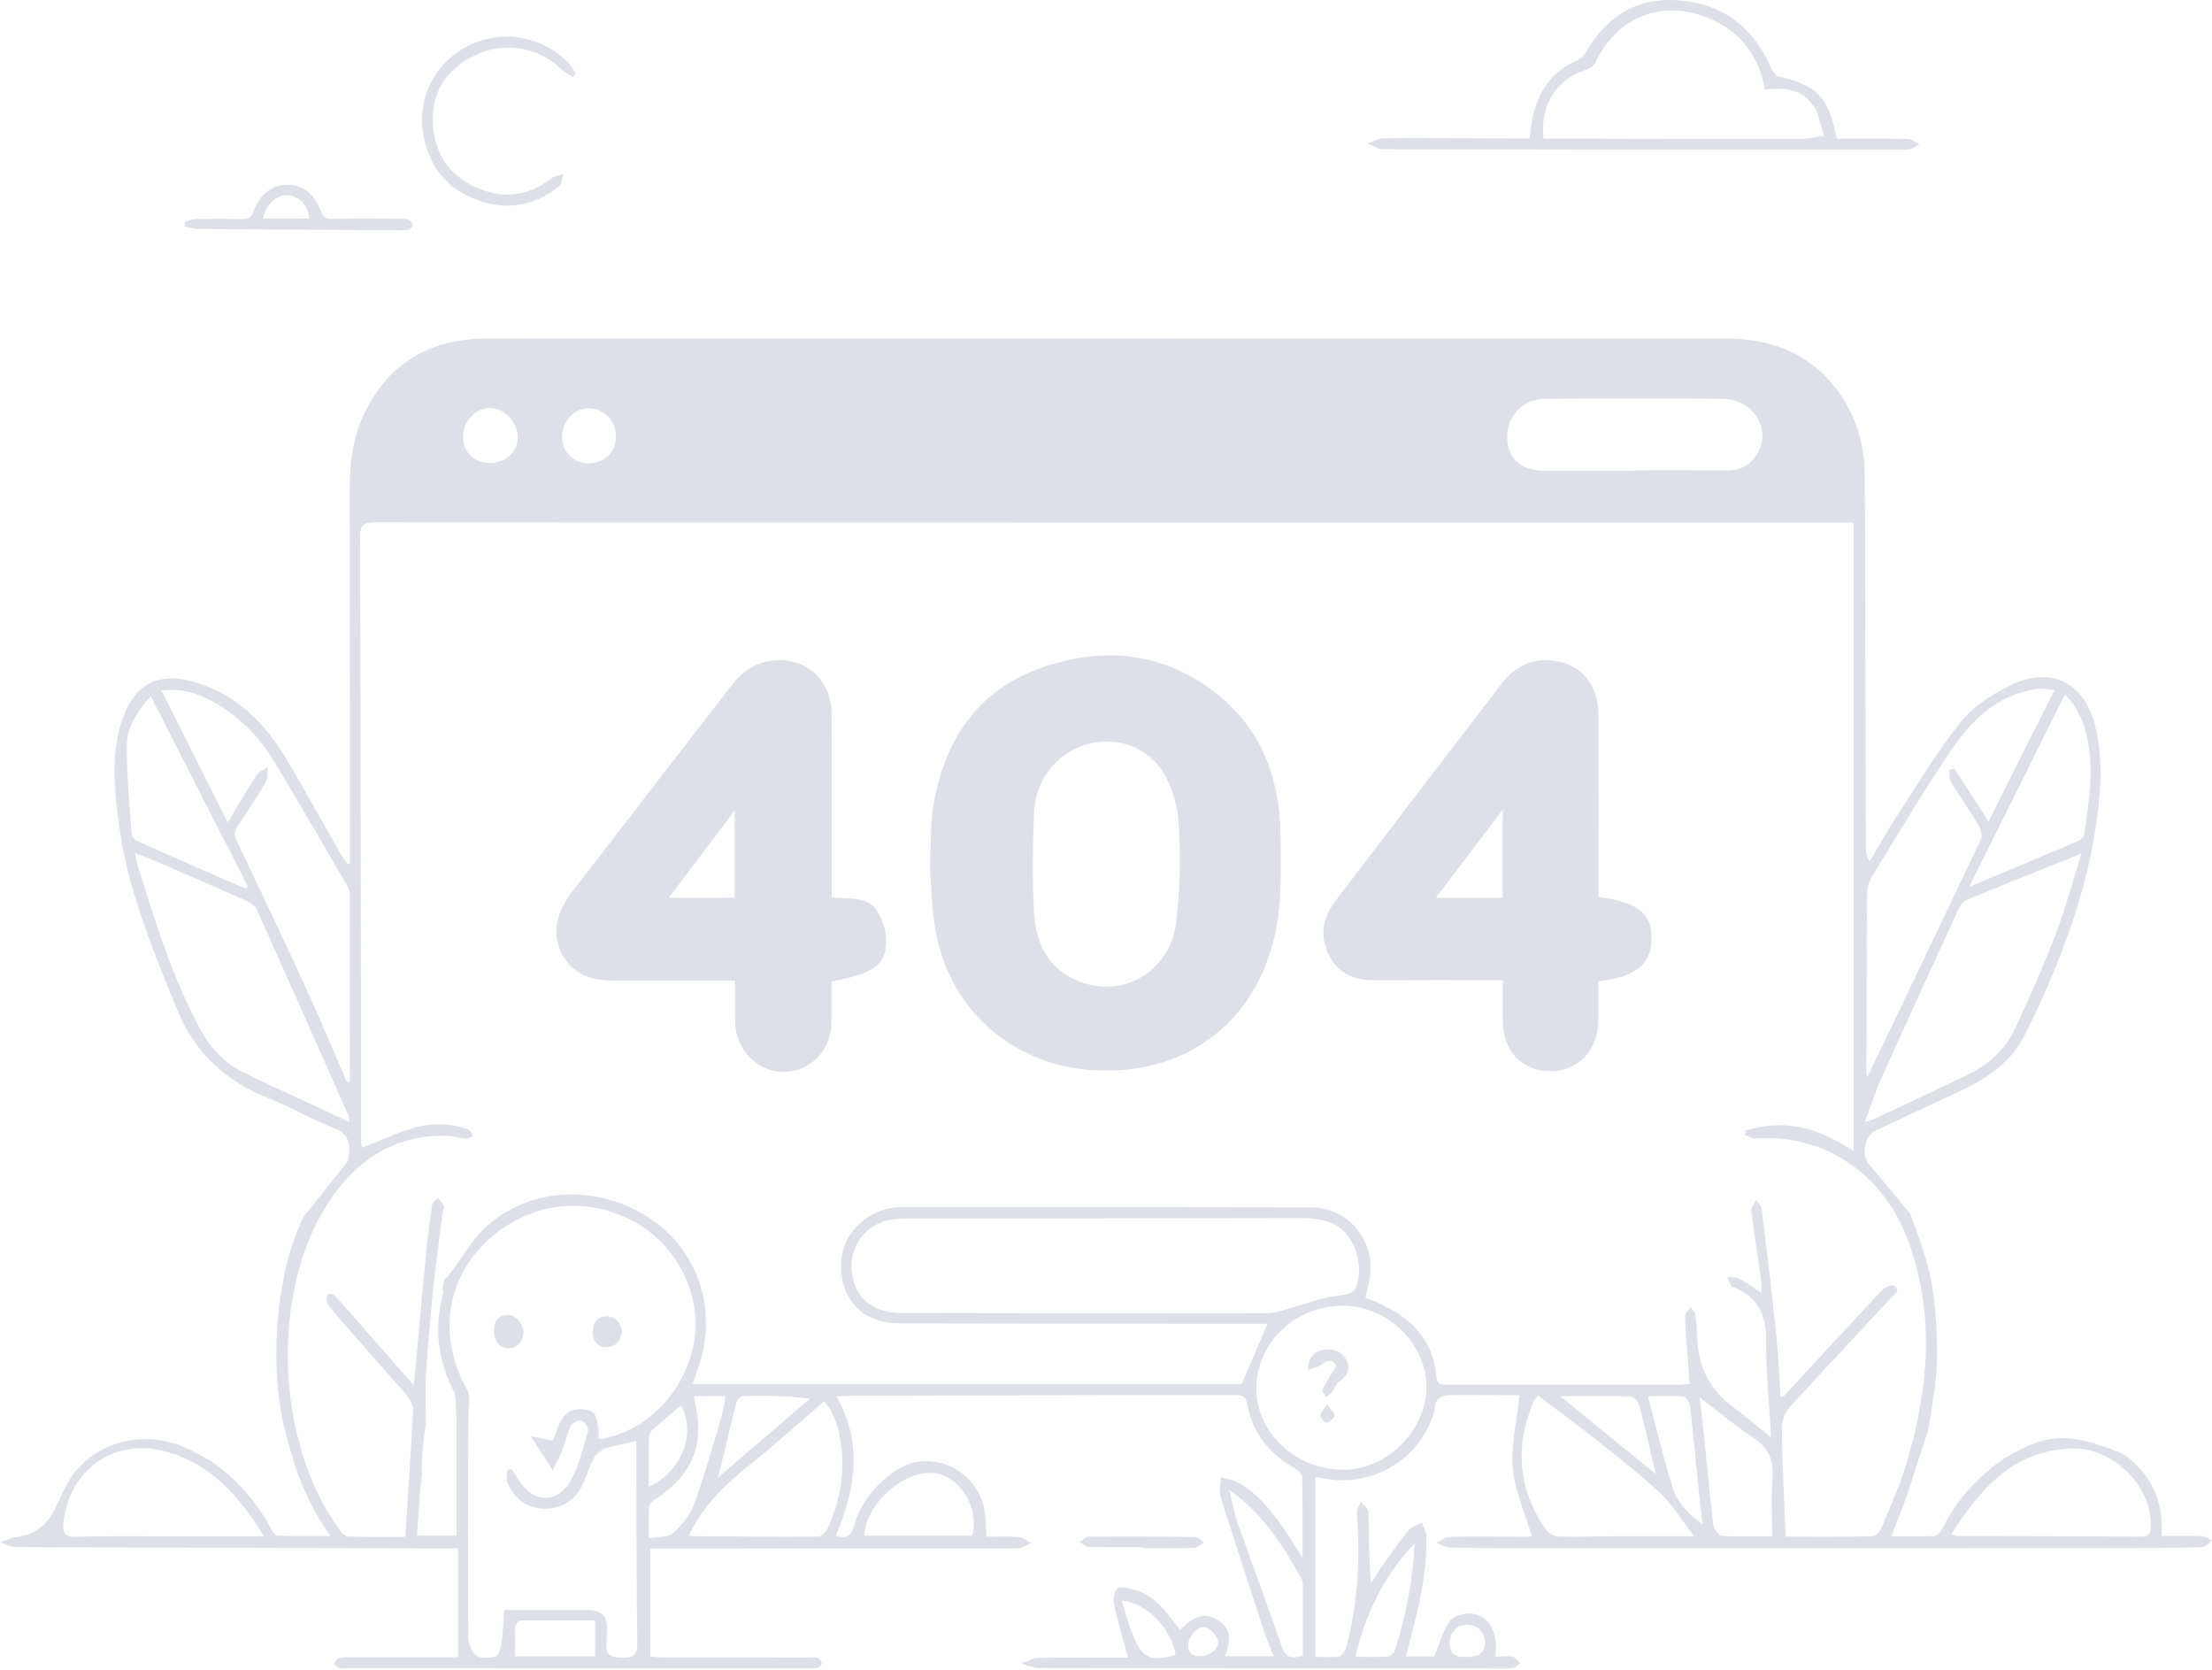 <svg width="946" height="714" viewBox="0 0 946 714" fill="none" xmlns="http://www.w3.org/2000/svg">
<g clip-path="url(#clip0_2_27)">
<path d="M941.839 656.792C936.139 656.586 930.429 656.705 924.361 656.705C925.466 641.437 919.745 630.027 907.977 621.575C886.338 613.178 877.041 611.476 856.919 623.764C845.519 631.599 836.666 641.567 830.468 653.942C829.862 655.166 828.366 656.716 827.218 656.77C821.366 657.052 815.493 656.9 808.84 656.9H808.829C811.419 650.171 813.835 644.406 815.851 638.501C818.82 629.811 821.29 620.947 824.454 612.332C826.297 601.096 828.464 589.924 828.442 578.405C828.366 570.094 827.9 561.751 826.871 553.505C825.365 541.553 821.15 530.164 816.967 518.928C810.834 511.581 805.037 504.657 799.25 497.722C795.956 493.778 797.408 485.705 802.003 483.516C814.215 477.686 826.492 471.998 838.747 466.265C850.287 460.869 860.429 453.75 866.227 442.015C882.383 409.302 895.126 375.418 898.019 338.695C898.767 329.149 898.344 319.017 895.906 309.829C890.911 291.018 876.304 284.668 859.032 293.391C851.457 297.216 843.634 302.254 838.465 308.756C828.41 321.412 820.033 335.423 811.17 349.011C807.074 355.296 803.444 361.884 799.597 368.331C798.253 366.197 798.004 364.333 798.004 362.469C797.907 341.892 797.842 321.315 797.788 300.737C797.701 268.067 797.777 235.387 797.473 202.717C797.343 188.207 792.781 174.934 783.322 163.794C771.359 149.708 755.506 144.723 737.454 144.723C618.834 144.777 500.203 144.702 381.584 144.68C323.807 144.669 266.019 144.604 208.243 144.745C184.772 144.81 166.817 154.465 156.133 176.06C150.867 186.701 149.513 198.057 149.534 209.738C149.621 261.024 149.654 312.299 149.708 363.585V369.252C149.372 369.328 149.025 369.404 148.689 369.48C147.519 367.757 146.24 366.099 145.211 364.3C137.777 351.308 130.593 338.164 122.943 325.291C115.358 312.527 105.801 301.344 92.083 294.994C69.382 284.495 55.078 290.433 50.181 315.864C47.949 327.437 49.216 340.028 50.766 351.915C54.407 379.882 65.188 405.812 75.775 431.71C83.295 450.12 96.612 462.44 115.109 469.679C124.493 473.352 133.259 478.629 142.664 482.237C149.058 484.686 149.87 488.858 149.112 494.439C148.993 495.295 148.928 496.335 148.429 496.963C142.361 504.657 136.206 512.296 129.889 520.185C117.58 544.598 114.34 587.963 123.236 616.428C126.714 630.515 132.165 643.81 141.321 656.738C133.031 656.738 125.782 656.846 118.555 656.597C117.623 656.564 116.507 654.809 115.889 653.628C109.724 641.903 101.152 632.411 90.327 624.761C86.437 622.551 82.515 620.318 78.397 618.606C63.541 612.246 45.326 615.161 34.176 627.026C23.2 637.959 25.67 654.31 7.347 657.171C4.854 657.366 2.46 658.688 0.022 659.501C2.395 660.194 4.757 661.494 7.13 661.494C67.074 661.755 127.028 661.885 186.972 662.036H195.901V708.565C180.828 708.565 165.311 708.554 149.805 708.576C148.191 708.587 146.479 708.457 144.983 708.934C144.073 709.226 143.499 710.57 142.773 711.437C143.553 712.033 144.268 712.889 145.157 713.171C146.143 713.485 147.302 713.29 148.386 713.29C214.116 713.311 279.846 713.311 345.576 713.311C347.017 713.311 348.502 713.366 349.867 713.019C350.55 712.846 351.568 711.719 351.471 711.198C351.308 710.321 350.539 709.194 349.748 708.89C348.643 708.468 347.277 708.663 346.02 708.663C324.891 708.663 303.771 708.663 282.642 708.63C281.092 708.63 279.543 708.381 278.091 708.251V662.123H283.411C314.293 662.112 345.164 662.091 376.046 662.091C395.909 662.091 415.771 662.166 435.633 662.004C437.421 661.982 439.187 660.508 440.964 659.707C439.143 658.818 437.377 657.334 435.503 657.171C431.082 656.792 426.596 657.052 421.882 657.052C421.687 653.606 421.644 650.745 421.362 647.917C419.498 628.76 398.065 618.281 382.667 629.074C374.334 634.914 367.985 642.445 365.221 652.457C364.084 656.586 362.057 658.33 357.474 656.532C365.687 636.995 369.242 617.284 357.777 597.108C360.118 596.967 361.7 596.805 363.282 596.805C401.381 596.685 439.479 596.566 477.578 596.48C494.005 596.447 510.432 596.425 526.859 596.501C529.579 596.501 532.57 595.916 533.35 600.261C535.571 612.592 542.701 621.489 553.505 627.654C554.924 628.456 556.864 630.038 556.896 631.306C557.156 642.391 557.048 653.476 557.048 665.991C554.686 662.318 553.082 659.815 551.478 657.312C545.779 648.437 539.494 640.05 530.424 634.351C528.041 632.855 524.931 632.52 522.157 631.653C522.048 634.405 521.192 637.385 521.962 639.855C527.867 658.753 534.065 677.575 540.253 696.386C541.509 700.233 543.081 703.982 544.663 708.154H523.945C526.708 700.168 526.112 696.646 521.463 693.2C514.669 688.172 509.511 692.041 504.679 696.971C499.141 689.689 494.254 682.289 485.315 679.71C482.855 678.994 479.312 678.117 477.773 679.287C476.3 680.414 476.007 684.271 476.527 686.634C478.109 693.883 480.33 700.991 482.476 708.771C469.744 708.771 456.947 708.641 444.16 708.88C441.712 708.923 439.284 710.386 436.846 711.198C439.187 711.892 441.516 713.192 443.857 713.192C507.962 713.333 572.066 713.333 636.171 713.355C639.78 713.366 643.41 713.528 646.996 713.257C648.08 713.171 649.077 711.881 650.106 711.144C649.077 710.191 648.156 708.598 646.996 708.392C644.602 707.959 642.077 708.262 639.498 708.262C641.08 697.914 636.507 690.134 628.586 689.895C625.639 689.809 621.38 691.033 619.928 693.168C617.024 697.437 615.637 702.746 613.383 708.229H601.377C601.93 705.846 602.309 703.928 602.819 702.031C606.806 687.186 610.349 672.255 610.057 656.748C610.024 654.874 608.767 653.01 608.074 651.146C606.275 652.046 603.956 652.512 602.775 653.931C598.863 658.634 595.309 663.64 591.734 668.614C589.816 671.279 588.147 674.107 586.359 676.86C585.384 666.349 585.503 656.261 585.232 646.184C585.2 644.84 583.173 643.54 582.068 642.228C581.429 643.713 580.139 645.262 580.248 646.693C581.775 666.262 580.822 685.626 575.621 704.632C575.241 706.041 573.865 708.067 572.717 708.24C569.444 708.728 566.042 708.414 562.542 708.414V631.718C563.354 631.718 563.734 631.631 564.07 631.718C587.757 637.547 610.555 621.803 614.131 599.611C614.337 598.332 617.057 596.631 618.661 596.566C625.866 596.274 633.094 596.501 640.321 596.534C643.984 596.545 647.646 596.534 649.857 596.534C648.676 607.738 646.064 617.967 646.975 627.871C647.874 637.764 652.306 647.321 655.166 656.965C655.091 656.965 654.018 657.074 652.956 657.074C642.12 657.041 631.284 656.857 620.459 657.074C618.368 657.117 616.309 658.731 614.229 659.62C616.19 660.335 618.14 661.646 620.123 661.69C631.674 661.96 643.236 661.982 654.787 661.982C739.838 661.982 824.888 661.96 909.938 661.917C920.59 661.906 931.242 661.863 941.882 661.538C943.291 661.495 944.645 659.631 946.022 658.612C944.635 657.973 943.269 656.846 941.861 656.792H941.839ZM883.326 297.129C888.462 302.363 890.976 308.431 892.482 314.878C895.765 328.889 893.305 342.845 891.387 356.759C891.247 357.745 890.163 358.991 889.209 359.403C873.866 365.947 858.468 372.373 842.106 379.232C855.835 351.655 869.001 325.237 882.166 298.819C882.404 298.354 882.762 297.942 883.326 297.129ZM798.481 381.789C798.492 379.438 799.326 376.827 800.561 374.811C811.495 357.019 822.146 339.02 833.817 321.705C842.919 308.193 854.155 296.685 871.688 294.507C873.66 294.258 875.719 294.724 878.677 294.929H878.699C869.098 314.065 860.018 332.183 850.471 351.222C845.238 343.171 840.513 335.911 835.8 328.651C835.117 328.813 834.423 328.965 833.741 329.116C833.871 330.818 833.437 332.876 834.228 334.177C838.064 340.483 842.366 346.497 846.159 352.825C847.156 354.494 847.882 357.333 847.145 358.882C830.978 393.08 814.594 427.17 798.546 460.663C798.546 460.663 798.221 459.396 798.221 458.139C798.253 432.685 798.275 407.243 798.481 381.789ZM804.083 462.191C815.179 437.518 826.437 412.932 837.75 388.356C838.433 386.882 839.809 385.289 841.25 384.693C856.897 378.257 872.62 372.005 890.185 364.951C886.175 377.65 883.141 389.125 878.904 400.145C873.671 413.733 867.733 427.083 861.535 440.27C857.33 449.199 850.005 455.451 841.142 459.721C827.976 466.06 814.746 472.236 801.537 478.467C800.778 478.824 799.933 478.998 797.592 479.734C800.009 473.135 801.688 467.501 804.083 462.191ZM68.558 656.878C56.487 656.889 44.405 656.705 32.345 657.084C27.241 657.247 26.667 654.917 27.122 650.875C29.701 628.304 48.794 614.662 70.834 620.611C89.818 625.736 102.171 639.238 112.801 656.878C96.959 656.878 82.753 656.868 68.558 656.878ZM399.018 629.832C410.396 630.829 418.978 644.493 415.781 656.662H369.632C370.152 643.171 386.21 628.716 399.018 629.832ZM484.546 699.203C482.638 694.576 481.392 689.689 479.659 684.326C490.592 685.333 501.038 696.57 502.793 707.612H502.804C491.871 710.559 488.652 709.216 484.546 699.203ZM513.022 708.121C510.064 708.197 507.973 706.745 508.168 703.017C508.341 699.507 512.654 694.847 515.558 695.844C517.768 696.603 520.282 699.127 520.878 701.338C521.767 704.675 517.367 708.229 513.022 708.121ZM627.589 694.63C631.772 694.695 635.023 697.979 635.066 702.183C635.109 706.658 632.66 708.62 626.397 708.479H626.386C623.071 708.587 620.015 707.352 619.939 702.595C619.874 698.087 623.32 694.576 627.589 694.63ZM604.942 660.01C604.281 675.754 601.301 691.033 596.415 705.932C596.079 706.962 594.54 708.229 593.5 708.294C589.068 708.554 584.604 708.403 579.608 708.403C584.138 689.592 591.983 673.566 604.942 660.01ZM660.53 170.545C673.869 170.339 687.219 170.415 700.558 170.415C712.824 170.415 725.09 170.328 737.345 170.567C749.796 170.805 757.587 183.581 751.681 193.788C748.831 198.707 744.562 201.178 738.754 201.135C725.415 201.037 712.065 201.102 698.726 201.102V201.275C685.918 201.275 673.121 201.319 660.313 201.265C650.334 201.221 644.591 195.901 644.558 186.81C644.515 177.74 651.233 170.686 660.53 170.545ZM251.304 174.576C257.838 174.327 263.267 179.669 263.397 186.463H263.386C263.516 193.138 258.738 197.96 251.868 198.101C245.507 198.231 240.404 193.333 240.36 187.059C240.317 180.395 245.215 174.803 251.304 174.576ZM209.586 174.446C215.676 174.468 221.354 180.416 221.408 186.831C221.463 193.181 216.316 197.96 209.435 197.96C202.63 197.96 197.97 193.214 198.068 186.365C198.155 179.994 203.54 174.424 209.586 174.446ZM91.747 300.391C102.453 306.524 110.981 315.106 117.309 325.627C127.917 343.246 138.189 361.071 148.548 378.842C149.144 379.871 149.578 381.172 149.578 382.353C149.632 409.063 149.621 435.784 149.621 462.495C149.209 462.57 148.787 462.635 148.375 462.711V462.69C142.643 449.481 137.138 436.174 131.135 423.085C121.361 401.771 111.316 380.587 101.207 359.424C99.917 356.715 100.275 355.09 101.933 352.717C106.18 346.66 110.135 340.386 113.83 333.982C114.773 332.356 114.307 329.907 114.48 327.838C112.823 329.084 110.645 329.983 109.583 331.62C105.563 337.785 101.911 344.167 97.392 351.698C87.683 332.346 78.549 314.141 69.067 295.233C77.801 294.117 85.018 296.533 91.747 300.391ZM56.303 356.737C55.414 344.005 54.125 331.262 54.244 318.541C54.309 310.891 58.578 304.227 64.473 297.693C78.495 325.129 92.213 352.002 105.931 378.875L105.173 379.882C102.908 378.961 100.611 378.073 98.368 377.087C85.159 371.3 71.939 365.536 58.784 359.63C57.701 359.153 56.379 357.777 56.303 356.737ZM138.33 474.512C126.888 469.191 115.347 464.066 104.035 458.496C96.417 454.747 90.555 448.809 86.416 441.397C73.586 418.393 66.229 393.265 58.351 368.342C58.091 367.54 58.102 366.663 57.863 364.864C60.54 365.839 62.512 366.457 64.408 367.269C78.148 373.207 91.888 379.135 105.563 385.214C107.231 385.95 109.128 387.316 109.832 388.887C122.987 418.165 135.979 447.498 148.971 476.841C149.231 477.426 149.209 478.152 149.48 479.778C145.298 477.795 141.819 476.137 138.33 474.512ZM254.512 708.197H220.271C220.271 703.808 220.141 699.539 220.368 695.281C220.411 694.425 221.766 692.929 222.535 692.918C233.089 692.756 243.643 692.81 254.501 692.81H254.512V708.197ZM266.117 708.728C262.043 708.598 258.803 708.338 259.399 702.985C259.637 700.839 259.453 698.661 259.55 696.494C259.821 691.109 257.167 688.422 251.586 688.422H215.59C215.21 693.742 215.102 698.412 214.452 703.017C214.181 704.957 213.011 708.121 211.83 708.327C208.091 708.977 203.583 709.855 201.46 705.098C200.604 703.191 200.235 700.915 200.235 698.802C200.17 667.389 200.062 635.976 200.376 604.574C200.419 600.771 201.644 597.541 199.422 593.521C187.525 571.98 190.765 547.805 207.116 531.779C225.158 514.095 250.08 510.595 271.795 522.688C290.075 532.873 300.38 554.285 296.696 574.407C292.86 595.363 276.194 612.354 256.17 615.41H256.159C255.617 604.899 254.772 602.959 249.072 602.548C240.003 601.898 239.114 609.667 236.492 616.017C233.88 615.475 231.291 614.955 226.956 614.066C230.359 619.278 232.992 623.309 236.438 628.597C238.02 625.249 239.493 622.561 240.588 619.733C241.888 616.385 242.538 612.744 244.153 609.569C244.792 608.312 247.588 607.077 248.834 607.5C250.134 607.944 251.835 610.718 251.478 611.921C249.365 619.137 247.707 626.777 244.001 633.17C238.128 643.301 227.877 642.651 221.69 632.639C220.758 631.133 219.751 629.67 218.786 628.185C218.179 628.25 217.562 628.304 216.955 628.369C216.955 630.266 216.37 632.4 217.063 633.993C219.751 640.18 224.334 644.363 231.312 644.97C238.594 645.609 244.554 642.759 248.238 636.485C250.578 632.487 251.64 627.763 253.84 623.656C254.826 621.803 256.95 620.048 258.944 619.343C262.953 617.935 267.233 617.284 272.142 616.147C272.142 620.308 272.131 624.241 272.142 628.164C272.239 653.064 272.218 677.965 272.553 702.866C272.629 708.002 270.495 708.858 266.117 708.728ZM277.538 614.998C277.57 613.752 278.156 612.148 279.055 611.335C283.021 607.727 287.193 604.357 291.256 600.933C297.79 612.777 291.744 629.128 277.473 635.684C277.473 628.315 277.386 621.651 277.538 614.998ZM287.854 655.491C285.784 657.355 281.688 656.944 277.505 657.756C277.505 652.533 277.332 648.437 277.614 644.374C277.69 643.247 278.903 641.849 279.976 641.177C295.775 631.208 301.908 617.393 296.988 599.069C296.847 598.582 296.967 598.029 296.967 596.967H296.977L310.36 596.956C309.471 601.041 308.94 604.563 307.922 607.944C304.346 619.809 301.008 631.772 296.707 643.377C295.016 647.928 291.527 652.197 287.854 655.491ZM315.008 599.416C315.268 598.376 316.753 596.902 317.696 596.881C327.155 596.696 336.626 596.761 346.367 598.051C333.754 608.865 321.131 619.679 307.141 631.664C309.959 619.972 312.386 609.667 315.008 599.416ZM359.749 618.086C361.342 630.602 359.056 642.51 353.822 653.866C353.161 655.286 351.124 657.019 349.715 657.019C331.695 657.128 313.675 656.954 295.655 656.824C295.363 656.813 295.07 656.51 294.756 656.326H294.745C300.705 643.702 310.23 634.676 320.686 626.289C331.49 617.631 341.784 608.345 352.522 599.134C357.235 604.769 358.882 611.292 359.749 618.086ZM547.968 703.494C541.91 685.745 535.301 668.202 529.081 650.518C527.683 646.552 527.011 642.337 525.7 636.995C540.372 647.397 548.824 660.92 556.593 674.985C557.005 675.733 557.178 676.708 557.178 677.586C557.211 687.663 557.2 697.74 557.2 707.85H557.211C551.695 709.703 549.55 708.121 547.968 703.494ZM574.786 628.434C554.296 628.51 537.305 612.766 537.305 593.662C537.305 574.19 553.743 558.413 574.169 558.294C593.261 558.186 609.948 574.32 610.046 592.99C610.144 611.401 593.272 628.359 574.786 628.434ZM542.105 561.469C490.126 561.61 438.136 561.512 386.156 561.404C373.305 561.382 365.882 555.455 364.3 544.262C362.762 533.383 370.26 523.143 381.085 521.485C383.751 521.084 386.471 520.943 389.169 520.943C417.147 520.911 445.125 520.921 473.103 520.921V520.867C500.908 520.867 528.691 520.932 556.485 520.824C565.944 520.791 574.385 522.948 578.731 532.071C580.627 536.037 581.602 541.109 581.071 545.443C580.15 552.93 578.34 553.266 570.853 554.187C565.24 554.881 559.822 557.113 554.296 558.576C550.254 559.649 546.169 561.458 542.105 561.469ZM688.162 656.857C681.118 656.889 674.075 657.204 667.042 657.009C665.168 656.954 662.6 656.044 661.603 654.646C649.239 637.342 647.646 618.78 655.817 599.264C656.142 598.484 656.813 597.856 657.713 596.631C665.482 602.504 673.186 608.063 680.609 613.979C690.621 621.965 700.785 629.821 710.137 638.523C715.424 643.453 719.239 649.976 724.548 656.846C711.534 656.846 699.853 656.813 688.162 656.846V656.857ZM667.227 596.967C678.019 596.967 687.555 596.826 697.09 597.119C698.445 597.162 700.568 599.037 700.937 600.435C703.494 610.122 705.683 619.917 708.121 630.244C694.576 619.224 681.367 608.464 667.227 596.967ZM715.489 636.475C711.458 623.84 708.468 610.891 704.74 596.935H704.751C710.678 596.946 715.338 596.675 719.932 597.13C721.037 597.238 722.609 599.633 722.771 601.106C724.364 615.226 725.697 629.377 727.149 643.518C727.398 645.999 727.821 648.459 728.287 651.786C722.186 647.549 717.472 642.684 715.489 636.475ZM758.042 631.945C757.359 639.964 757.89 648.091 757.89 656.889C750.663 656.9 743.478 657.139 736.327 656.683C735.005 656.597 732.978 653.823 732.762 652.111C731.331 640.668 730.335 629.182 729.143 617.707C728.492 611.509 727.756 605.332 726.856 597.401C735.286 603.837 742.124 609.634 749.546 614.543C756.07 618.866 758.714 624.1 758.042 631.945ZM185.791 545.887C186.929 536.872 188.056 527.856 189.204 518.841C189.334 517.779 190.071 516.598 189.768 515.731C189.313 514.42 188.197 513.347 187.362 512.177C186.495 513.076 185.011 513.878 184.859 514.886C183.797 522.027 182.855 529.178 182.161 536.362C180.481 553.797 178.964 571.232 177.372 588.667C177.296 589.512 177.09 590.346 176.786 592.08C170.198 584.603 164.163 577.766 158.149 570.907C153.392 565.478 148.722 559.974 143.846 554.653C140.042 551.034 138.731 554.545 140.432 558.056C146.609 565.587 153.099 572.857 159.525 580.182C164.293 585.611 169.191 590.921 173.85 596.436C175.226 598.202 176.201 599.98 176.689 601.973C175.768 620.145 174.533 638.284 173.341 657.095C164.921 657.095 157.033 657.182 149.144 656.998C147.996 656.976 146.565 655.892 145.807 654.896C118.284 618.346 115.217 553.808 139.771 515.233C151.431 496.909 167.771 485.25 190.656 485.618C193.506 485.662 196.334 486.583 199.195 486.832C200.224 486.919 201.33 486.225 202.402 485.889C201.687 484.849 201.189 483.224 200.224 482.877C192.509 480.135 184.48 480.005 176.776 482.292C169.418 484.47 162.396 487.796 154.931 490.733C154.855 490.408 154.432 489.443 154.432 488.49C154.313 402.182 154.27 315.864 154.02 229.557C154.01 224.399 155.689 223.315 160.489 223.315C369.404 223.445 578.33 223.456 787.255 223.478H792.706V492.174C780.949 484.372 769.203 479.854 755.864 481.403C752.743 481.761 749.676 482.606 746.588 483.234C746.491 483.917 746.404 484.611 746.307 485.293C747.769 485.813 749.276 486.864 750.695 486.767C780.624 484.632 805.958 502.305 816.306 531.205C827.575 562.65 824.747 593.706 815.612 624.739C812.719 634.567 808.472 644.016 804.571 653.519C803.964 654.993 801.916 656.846 800.507 656.878C788.447 657.149 776.376 657.03 763.687 657.03C763.33 648.871 762.972 641.351 762.701 633.831C762.409 625.888 761.921 617.945 762.105 610.014C762.17 607.272 763.351 603.956 765.172 601.952C779.508 586.196 794.125 570.701 808.612 555.087C810.043 553.559 813.239 551.944 810.065 549.669C809.187 549.04 805.947 550.492 804.69 551.825C790.744 566.692 776.961 581.721 763.124 596.685C762.918 596.902 762.474 596.891 761.455 597.195C760.902 588.472 760.642 579.868 759.743 571.34C757.825 553.039 755.615 534.77 753.371 516.5C753.22 515.287 751.768 514.236 750.923 513.109C750.251 514.702 748.842 516.392 749.026 517.887C750.251 527.91 751.833 537.89 753.241 547.892C753.426 549.246 753.263 550.644 753.263 552.833C749.85 550.557 747.022 548.379 743.912 546.732C742.471 545.963 740.466 546.223 738.721 546.017C739.523 547.491 739.968 549.853 741.159 550.308C751.833 554.426 755.409 562.163 755.322 573.313C755.224 586.63 756.622 599.958 757.446 614.586C753.382 611.281 750.153 608.627 746.881 606.004C744.909 604.422 742.904 602.894 740.878 601.377C731.548 594.399 726.553 585.059 725.913 573.367C725.708 569.769 725.632 566.15 725.155 562.585C724.982 561.285 723.8 560.115 723.074 558.879C722.208 560.18 720.55 561.523 720.604 562.791C720.94 570.723 721.655 578.633 722.229 586.554C722.338 588.136 722.414 589.718 722.522 591.734C720.582 591.885 719.022 592.102 717.462 592.102C684.954 592.091 652.457 592.059 619.95 592.037C617.295 592.037 614.64 592.698 614.272 588.407C612.874 572.337 602.862 562.975 588.938 556.853C587.453 556.203 585.925 555.672 583.964 554.902C584.549 552.302 585.2 549.745 585.698 547.166C588.764 531.085 577.04 516.294 560.667 516.251C502.165 516.089 443.651 516.099 385.149 516.154C373.381 516.164 362.502 524.952 360.226 535.723C357.723 547.621 362.978 559.486 373.359 563.745C377.228 565.337 381.757 565.858 385.994 565.868C436.012 566.02 486.03 565.988 536.048 566.009H542.073C538.378 574.635 534.91 582.751 531.042 591.788H296.208C296.934 589.675 297.454 587.995 298.072 586.359C307.38 561.642 299.47 535.539 278.318 521.203C255.682 505.86 225.754 507.344 206.867 525.494C201.405 530.739 197.721 537.814 192.954 543.839C192 545.042 191.621 546.017 190.125 546.786C189.692 548.488 189.454 550.113 189.313 552.009C189.779 552.085 189.074 552.085 189.681 552.324C185.314 567.873 187.33 582.144 194.514 595.775C194.991 599.85 195.001 603.436 195.207 607.272V656.608H178.314C178.791 649.759 179.235 643.366 179.701 636.962C179.929 633.907 180.763 630.775 180.341 627.817C180.427 621.456 181.088 615.193 182.118 608.995C182.118 601.247 181.793 594.312 182.194 587.421C182.811 576.823 183.949 566.258 184.794 555.672M915.67 657.019C889.534 656.846 863.398 656.846 837.262 656.759C836.775 656.759 836.287 656.488 834.521 655.968C847.08 636.431 860.83 620.308 885.774 619.321C902.906 618.65 919.896 634.622 919.788 651.699C919.777 654.495 919.842 657.052 915.67 657.019Z" fill="#DDE0E7"/>
<path d="M785.662 59.315C795.815 59.315 805.904 59.207 815.992 59.424C817.639 59.456 819.264 60.962 820.9 61.786C819.199 62.555 817.487 63.996 815.786 63.996C741.03 64.051 666.284 63.996 591.528 63.801C589.263 63.801 587.009 62.252 584.744 61.417C587.096 60.616 589.447 59.131 591.809 59.109C610.404 58.979 629.009 59.142 647.603 59.207H654.083C654.711 55.252 654.982 51.828 655.827 48.544C658.471 38.207 664.171 30.308 674.281 25.941C675.895 25.237 677.456 23.676 678.355 22.116C687.436 6.317 700.872 -1.55 719.141 0.26C737.703 2.102 750.272 12.342 757.597 29.354C758.193 30.752 759.537 32.54 760.827 32.822C776.636 36.257 781.967 41.599 785.034 57.517C785.099 57.863 785.272 58.178 785.684 59.304H785.662V59.315ZM754.834 38.251C751.768 21.953 742.514 11.692 727.68 6.642C708.75 0.184 690.719 8.463 682.245 26.84C681.584 28.282 679.504 29.43 677.846 29.983C665.482 34.09 658.417 45.283 660.118 59.283H666.327C700.807 59.348 735.287 59.456 769.766 59.424C773.201 59.424 776.625 58.524 780.06 58.037C778.944 54.288 777.915 50.517 776.669 46.811C776.343 45.857 775.325 45.153 774.686 44.286C769.669 37.514 762.43 37.579 754.834 38.251Z" fill="#DDE0E7"/>
<path d="M244.933 32.919C243.232 31.771 241.303 30.85 239.851 29.441C230.651 20.469 216.489 17.673 204.201 23.156C192.152 28.531 184.957 37.882 185.108 51.373C185.26 64.278 191.209 74.399 203.118 79.925C214.679 85.289 225.873 84.075 236.123 76.057C237.38 75.071 239.309 74.93 240.935 74.399C240.328 76.176 240.252 78.603 239.017 79.622C228.723 88.149 216.901 90.013 204.483 85.657C191.328 81.041 183.472 71.289 181.067 57.614C178.217 41.414 186.289 26.255 200.929 19.244C215.34 12.342 232.732 15.647 243.578 27.436C244.673 28.628 245.41 30.167 246.309 31.543L244.911 32.93H244.933V32.919Z" fill="#DDE0E7"/>
<path d="M78.939 94.911C80.618 94.467 82.287 93.686 83.978 93.654C90.468 93.524 96.959 93.535 103.45 93.708C106.18 93.784 107.491 92.928 108.499 90.197C110.84 83.837 115.467 79.296 122.391 79.015C129.683 78.722 134.538 83.273 136.997 89.862C138.092 92.798 139.49 93.621 142.415 93.567C151.788 93.405 161.172 93.481 170.545 93.513C171.975 93.513 173.503 93.47 174.793 93.957C175.584 94.25 176.505 95.539 176.451 96.32C176.407 97.046 175.204 98.205 174.413 98.292C171.921 98.563 169.386 98.433 166.861 98.422C139.457 98.259 112.053 98.118 84.66 97.88C82.753 97.858 80.857 97.176 78.961 96.796C78.961 96.168 78.939 95.529 78.928 94.9H78.939V94.911ZM132.327 93.47C131.72 87.716 127.798 83.653 122.867 83.468C118.11 83.284 113.7 87.434 112.498 93.47H132.327Z" fill="#DDE0E7"/>
<path d="M488.706 661.516C480.959 661.516 473.2 661.603 465.453 661.419C464.228 661.386 463.036 660.108 461.834 659.414C463.004 658.591 464.174 657.063 465.355 657.052C480.677 656.933 495.999 656.965 511.321 657.16C512.502 657.171 513.661 658.677 514.832 659.49C513.51 660.313 512.209 661.798 510.866 661.841C503.487 662.069 496.086 661.95 488.696 661.95V661.505H488.706V661.516Z" fill="#DDE0E7"/>
<path d="M397.696 370.65C398.249 360.28 397.859 351.85 399.278 343.734C404.057 316.46 418.035 295.33 444.702 285.752C472.052 275.934 498.73 278.741 521.756 297.801C540.014 312.917 547.307 333.635 547.653 356.878C547.892 372.742 548.39 388.67 544.099 404.23C534.499 439.003 505.491 459.536 468.476 457.662C433.357 455.896 405.704 431.699 399.983 397.165C398.422 387.782 398.314 378.149 397.696 370.65ZM497.31 329.983C490.397 319.05 477.058 314.781 464.998 318.183C451.984 321.857 442.741 333.288 442.167 347.906C441.625 361.787 441.516 375.721 442.167 389.591C442.763 402.28 447.476 413.365 459.981 418.978C478.304 427.202 498.35 417.158 502.641 397.1C504.83 381.009 505.134 364.745 503.812 348.567C502.793 342.152 500.745 335.412 497.31 329.983Z" fill="#DDE0E7"/>
<path d="M314.38 419.271C298.267 419.271 282.945 419.292 267.623 419.26C263.831 419.26 260.006 419.357 256.267 418.87C241.801 416.984 233.75 401.912 240.133 388.724C241.466 385.983 243.102 383.328 244.966 380.912C267.547 351.612 290.216 322.366 312.83 293.087C317.457 287.095 323.254 283.118 330.904 282.382C344.72 281.049 355.491 290.714 355.61 304.855C355.794 328.694 355.697 352.522 355.708 376.361V383.718C362.968 384.639 370.986 382.743 375.288 389.819C377.423 393.319 378.972 397.805 378.994 401.847C379.048 412.509 373.598 416.421 355.578 419.617C355.578 425.36 355.643 431.255 355.578 437.15C355.404 449.318 346.476 458.377 334.805 458.323C323.959 458.269 314.607 448.614 314.391 437.106C314.282 431.342 314.369 425.577 314.369 419.281H314.391L314.38 419.271ZM314.185 346.551C304.27 359.684 295.287 371.582 286.044 383.827H314.185V346.551Z" fill="#DDE0E7"/>
<path d="M683.665 383.501C700.774 385.875 706.604 390.686 706.279 401.651C705.965 412.563 699.669 417.667 683.546 419.574C683.546 425.154 683.556 430.832 683.546 436.521C683.513 448.874 674.964 457.944 663.282 458.019C651.049 458.106 642.662 449.351 642.684 436.532V419.086H635.965C620.08 419.086 604.184 419.043 588.299 419.14C579.749 419.195 572.717 416.778 568.512 408.641C564.167 400.243 565.652 392.419 571.048 385.311C594.638 354.288 618.368 323.363 642.098 292.437C647.787 285.026 655.275 281.222 664.745 282.555C676.556 284.224 683.556 292.86 683.6 305.809C683.686 329.463 683.632 353.107 683.632 376.762V383.491H683.665V383.501ZM642.629 346.27C632.574 359.511 623.493 371.474 614.055 383.902H642.629V346.27Z" fill="#DDE0E7"/>
<path d="M223.901 570.051C223.424 573.519 221.625 576.206 217.573 576.498C213.964 576.758 211.071 573.074 211.19 568.74C211.299 565.012 212.956 562.488 216.879 562.271C220.477 562.076 223.911 565.901 223.901 570.051Z" fill="#DDE0E7"/>
<path d="M265.933 569.325C265.424 573.107 263.657 575.87 259.518 575.957C255.173 576.054 253.515 573.161 253.493 569.282C253.472 565.511 255.498 562.899 259.28 562.845C263.213 562.791 265.424 565.337 265.933 569.325Z" fill="#DDE0E7"/>
<path d="M559.41 585.85C559.432 580.421 561.957 577.885 565.988 577.17C570.192 576.433 574.06 577.777 575.989 581.862C577.701 585.503 576.162 588.309 572.868 590.585C571.438 591.582 570.81 593.695 569.672 595.179C569.022 596.014 568.057 596.61 567.234 597.303C566.605 596.36 565.24 595.147 565.478 594.518C566.28 592.373 567.635 590.422 568.783 588.407C569.704 586.782 571.796 584.441 571.319 583.65C569.65 580.909 567.331 581.721 564.991 583.585C563.636 584.669 561.664 584.961 559.399 585.828V585.85H559.41Z" fill="#DDE0E7"/>
<path d="M567.483 600.316C569.119 602.634 570.842 604.021 570.701 605.181C570.549 606.394 568.74 607.792 567.364 608.258C566.811 608.442 564.72 606.394 564.709 605.343C564.687 604.021 566.085 602.689 567.483 600.305V600.316Z" fill="#DDE0E7"/>
</g>
<defs>
<clipPath id="clip0_2_27">
<rect width="946" height="713.409" fill="white"/>
</clipPath>
</defs>
</svg>

